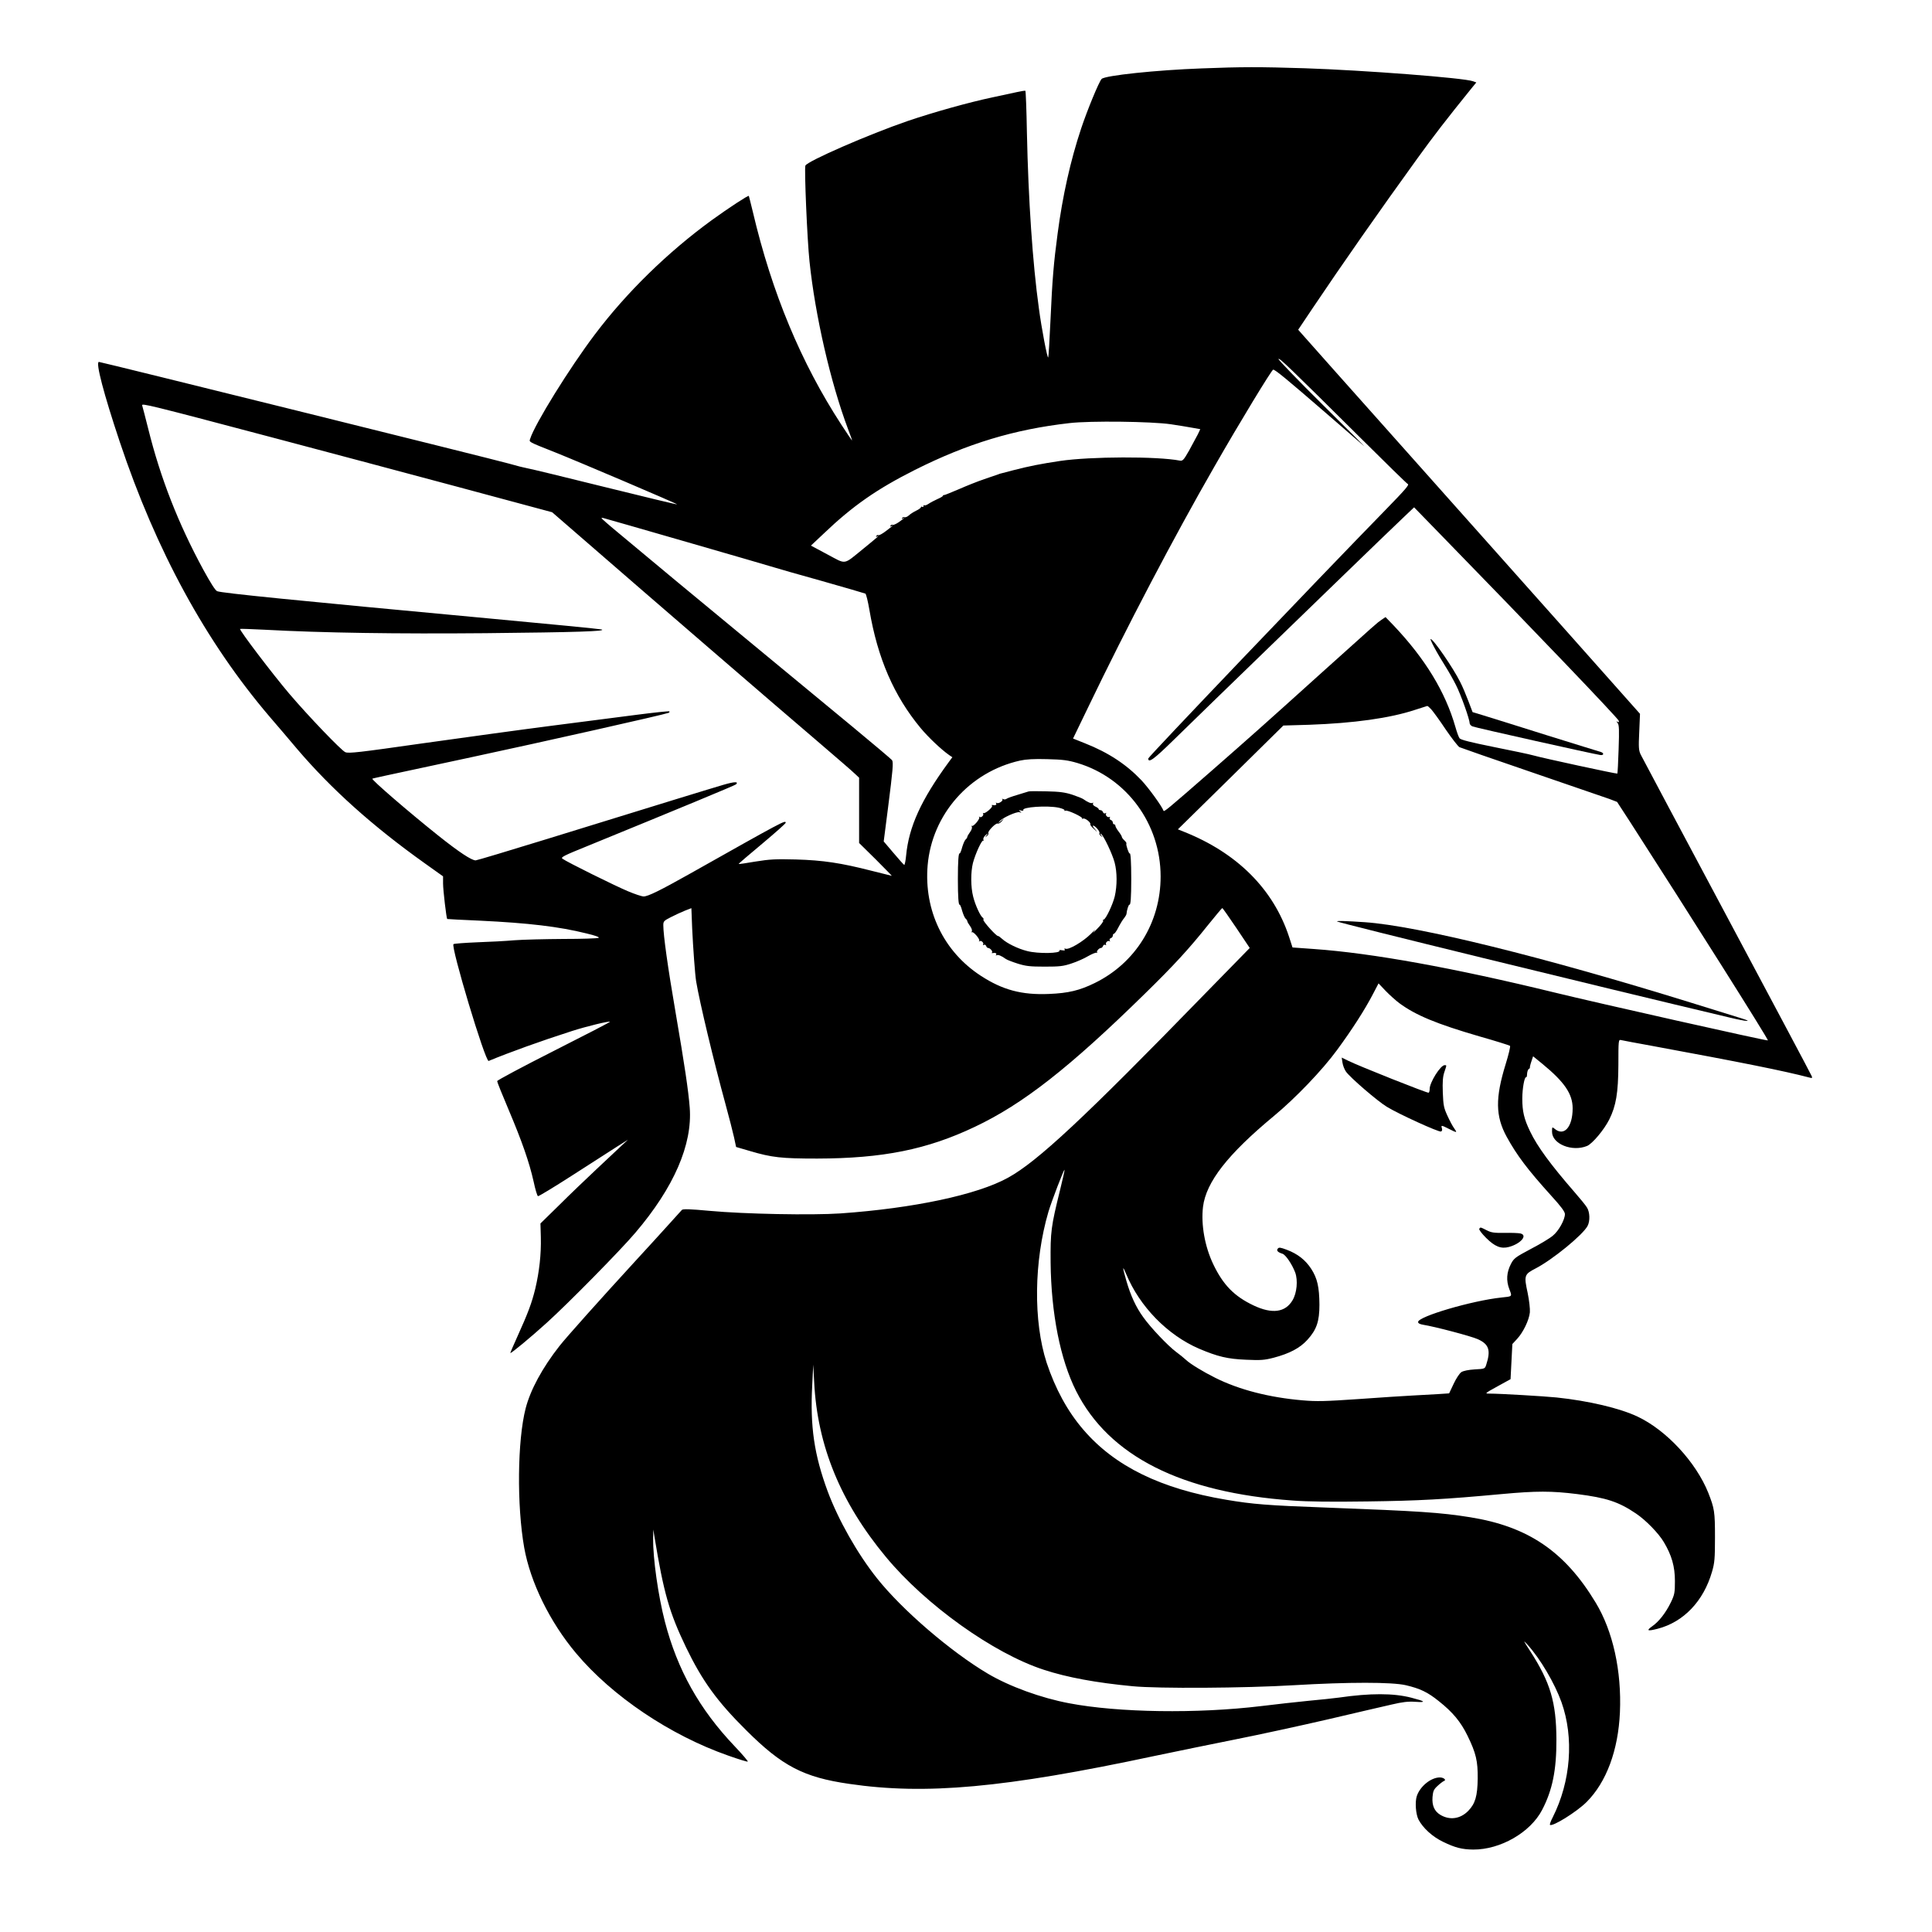 <?xml version="1.0" encoding="UTF-8"?>
<svg xmlns="http://www.w3.org/2000/svg" xmlns:xlink="http://www.w3.org/1999/xlink" width="250pt" height="250pt" viewBox="0 0 250 250" version="1.1">
<g id="surface1">
<path style=" stroke:none;fill-rule:nonzero;fill:rgb(0%,0%,0%);fill-opacity:1;" d="M 155.484 8.852 C 149.617 9.066 142.984 9.766 142.551 10.215 C 142.215 10.551 140.684 14.266 139.898 16.633 C 138.516 20.785 137.5 25.332 136.852 30.25 C 136.352 33.984 136.168 36.133 135.934 41.398 C 135.816 44.016 135.684 46.199 135.633 46.25 C 135.516 46.367 134.766 42.434 134.434 39.918 C 133.617 34.051 133.066 25.832 132.883 17.199 C 132.832 14.234 132.734 11.785 132.684 11.75 C 132.617 11.715 132.133 11.801 131.582 11.918 C 131.035 12.035 129.648 12.332 128.5 12.582 C 125.383 13.234 120.766 14.535 117.484 15.648 C 112.465 17.367 104.434 20.867 104.215 21.434 C 104.066 21.852 104.449 31 104.75 33.832 C 105.484 40.852 107.484 49.535 109.734 55.516 C 110.051 56.332 110.285 57 110.25 57 C 110.234 57 109.602 56.082 108.867 54.949 C 103.668 46.965 99.883 37.898 97.418 27.418 C 97.148 26.316 96.918 25.383 96.898 25.352 C 96.816 25.25 94.301 26.898 92.133 28.465 C 86.383 32.648 81.066 37.852 76.984 43.266 C 73.715 47.582 69.184 54.898 68.602 56.785 C 68.465 57.215 68.301 57.133 71.75 58.5 C 74.801 59.715 87.684 65.199 87.617 65.266 C 87.582 65.301 83.367 64.285 78.234 63.016 C 73.117 61.75 68.617 60.648 68.25 60.602 C 67.883 60.535 66.801 60.266 65.832 59.984 C 63.816 59.418 13.066 46.832 12.801 46.832 C 12.332 46.832 13.434 51 15.5 57.184 C 20.215 71.285 26.648 83.082 34.898 92.75 C 35.766 93.75 37.367 95.633 38.449 96.918 C 42.898 102.133 48.215 106.898 54.949 111.699 L 57.332 113.398 L 57.332 114.316 C 57.332 115.184 57.766 118.832 57.867 118.918 C 57.898 118.934 59.801 119.035 62.082 119.133 C 68.367 119.434 72.316 119.898 75.883 120.785 C 77.016 121.051 77.602 121.266 77.465 121.352 C 77.352 121.434 75.301 121.5 72.918 121.5 C 70.535 121.516 67.684 121.582 66.582 121.668 C 65.484 121.766 63.301 121.883 61.715 121.934 C 60.148 122 58.785 122.102 58.684 122.168 C 58.285 122.398 62.801 137.449 63.234 137.285 C 65.883 136.184 70 134.699 74 133.418 C 75.918 132.801 78.816 132.102 78.934 132.215 C 78.984 132.25 75.699 133.949 71.668 135.984 C 67.617 138.035 64.332 139.785 64.332 139.898 C 64.332 140.016 65 141.684 65.816 143.602 C 67.535 147.668 68.484 150.367 69.051 152.898 C 69.266 153.918 69.516 154.75 69.617 154.785 C 69.699 154.816 71.684 153.617 74.016 152.117 C 76.352 150.617 78.934 148.965 79.75 148.434 L 81.25 147.484 L 80.5 148.184 C 80.082 148.582 78.633 149.949 77.25 151.234 C 75.883 152.516 73.668 154.633 72.352 155.949 L 69.934 158.316 L 69.984 160.117 C 70.035 162.332 69.785 164.551 69.266 166.75 C 68.816 168.602 68.332 169.898 66.934 172.984 C 66.418 174.117 66.016 175.066 66.035 175.082 C 66.117 175.168 68.734 173 70.75 171.168 C 73.516 168.668 80.266 161.816 82.215 159.516 C 87.199 153.668 89.617 148.102 89.25 143.332 C 89.082 141.133 88.582 137.785 87.418 131 C 86.418 125.199 85.832 121.016 85.832 119.715 C 85.832 119.215 85.918 119.133 86.832 118.668 C 87.383 118.383 88.199 118.016 88.648 117.832 L 89.465 117.516 L 89.566 120.133 C 89.684 122.617 89.934 126.102 90.082 127 C 90.551 129.785 92.367 137.352 93.867 142.832 C 94.332 144.535 94.832 146.484 94.984 147.168 L 95.25 148.418 L 97.016 148.934 C 99.883 149.785 101.133 149.918 105.75 149.918 C 114.234 149.898 119.965 148.75 126.133 145.816 C 132.367 142.867 138.352 138.184 148.148 128.582 C 151.918 124.898 153.867 122.766 156.316 119.699 C 157.285 118.5 158.117 117.5 158.168 117.5 C 158.215 117.516 159.035 118.668 159.984 120.082 L 161.715 122.668 L 155.898 128.617 C 140.285 144.668 134.25 150.301 130.434 152.398 C 126.449 154.602 118.215 156.352 108.75 157.016 C 105.035 157.266 96.367 157.102 91.832 156.684 C 89.285 156.449 88.367 156.418 88.234 156.566 C 88.133 156.668 87.352 157.535 86.484 158.5 C 85.617 159.465 83.668 161.602 82.148 163.25 C 77.684 168.117 73.316 173 72.398 174.168 C 70.184 176.984 68.633 179.852 68.016 182.25 C 66.949 186.398 66.867 194.816 67.832 200.266 C 68.633 204.75 71.148 209.883 74.535 213.918 C 79.199 219.484 86.715 224.535 94.215 227.168 C 95.566 227.648 96.715 228 96.766 227.949 C 96.816 227.898 96.051 227 95.066 225.965 C 90.5 221.168 87.648 216.066 86.035 209.832 C 85.168 206.484 84.484 201.633 84.516 199.102 L 84.535 197.918 L 84.684 198.832 C 85.883 206.133 86.602 208.633 88.75 213.117 C 90.867 217.5 92.766 220.133 96.582 223.918 C 101.215 228.535 104 229.984 109.883 230.832 C 119.766 232.285 129.934 231.367 149.332 227.234 C 152.133 226.648 156.898 225.668 159.918 225.066 C 162.949 224.465 168.301 223.301 171.832 222.484 C 175.367 221.648 179.066 220.801 180.082 220.566 C 181.5 220.234 182.199 220.148 183.168 220.215 C 184.617 220.316 184.449 220.148 182.633 219.684 C 180.316 219.082 177.316 219.082 173.25 219.668 C 172.617 219.75 170.852 219.949 169.332 220.082 C 167.816 220.234 165.051 220.535 163.199 220.766 C 154.918 221.766 144.699 221.617 138.332 220.398 C 134.715 219.715 130.633 218.234 127.816 216.566 C 123.035 213.734 116.766 208.352 113.5 204.25 C 110.949 201.051 108.484 196.684 107.102 192.984 C 105.352 188.234 104.816 184.602 105.102 179.25 L 105.234 176.582 L 105.352 178.832 C 105.766 187.082 108.766 194.398 114.633 201.465 C 119.766 207.668 128.551 213.949 135.066 216.066 C 138.066 217.051 141.832 217.75 146.582 218.199 C 149.898 218.516 161.016 218.449 167.418 218.066 C 174.516 217.648 180.102 217.648 181.918 218.066 C 183.75 218.5 184.715 218.949 186.168 220.117 C 188 221.566 189.016 222.801 189.898 224.602 C 191 226.867 191.234 227.883 191.215 230.133 C 191.184 232.418 190.898 233.383 190 234.316 C 188.965 235.383 187.582 235.566 186.367 234.832 C 185.602 234.367 185.285 233.617 185.367 232.535 C 185.434 231.75 185.535 231.535 186.035 231.082 C 186.352 230.785 186.715 230.516 186.832 230.465 C 187.215 230.352 186.832 230 186.316 230 C 185.168 230 183.75 231.148 183.332 232.418 C 183.082 233.184 183.199 234.75 183.551 235.449 C 184.133 236.551 185.352 237.668 186.734 238.332 C 188.316 239.102 189.199 239.316 190.633 239.332 C 194.148 239.352 198.035 237.117 199.551 234.199 C 200.883 231.648 201.418 229.035 201.398 225.082 C 201.383 220.301 200.617 217.699 198.016 213.668 C 197.082 212.234 197.051 212.148 197.668 212.832 C 199.316 214.648 201.168 217.801 202.051 220.25 C 203.699 224.867 203.266 230.516 200.918 235.168 C 200.668 235.648 200.516 236.066 200.566 236.133 C 200.867 236.418 204.016 234.465 205.301 233.184 C 207.867 230.617 209.398 226.5 209.617 221.582 C 209.852 216.234 208.715 211.066 206.484 207.383 C 202.484 200.75 197.734 197.535 190.25 196.332 C 186.398 195.715 183.668 195.535 171.668 195.082 C 164.035 194.801 162.102 194.648 158.668 194.066 C 150.215 192.648 144.25 189.734 140.199 185.016 C 138.148 182.648 136.551 179.699 135.434 176.332 C 133.699 170.984 133.785 163.215 135.668 156.801 C 136.051 155.5 137.668 151.285 137.75 151.367 C 137.785 151.398 137.516 152.582 137.168 154 C 136 158.734 135.918 159.367 135.949 163.352 C 136.016 169.965 137.199 175.918 139.25 180 C 143.5 188.418 152.867 193.148 167.285 194.168 C 169.199 194.316 172.352 194.352 176.949 194.285 C 183.566 194.199 186.949 194.016 194.316 193.332 C 198.832 192.918 200.734 192.918 204.082 193.332 C 207.883 193.816 209.449 194.332 211.699 195.852 C 212.984 196.715 214.633 198.418 215.301 199.551 C 216.316 201.25 216.734 202.699 216.734 204.582 C 216.734 206.102 216.684 206.352 216.215 207.332 C 215.551 208.699 214.668 209.832 213.801 210.434 C 212.984 211.016 213.168 211.102 214.484 210.766 C 217.852 209.898 220.434 207.199 221.535 203.383 C 221.867 202.234 221.918 201.715 221.918 198.918 C 221.918 195.602 221.852 195.215 221.051 193.168 C 219.465 189.215 215.648 185.082 211.918 183.316 C 209.602 182.215 205.551 181.266 201.418 180.832 C 199.801 180.668 194.082 180.332 192.75 180.332 C 192.102 180.332 192.102 180.316 193.766 179.398 L 195.465 178.465 L 195.582 176.184 L 195.699 173.918 L 196.316 173.25 C 197.117 172.383 197.867 170.801 197.965 169.816 C 198 169.352 197.883 168.332 197.684 167.332 C 197.184 165.035 197.234 164.898 198.715 164.133 C 200.898 163 204.816 159.801 205.434 158.633 C 205.766 158 205.734 156.852 205.352 156.25 C 205.184 155.965 204.449 155.066 203.734 154.25 C 200.648 150.699 198.934 148.367 198 146.418 C 197.215 144.801 196.984 143.816 196.984 142.148 C 196.984 140.883 197.266 139.285 197.484 139.398 C 197.535 139.434 197.602 139.25 197.602 138.965 C 197.617 138.684 197.715 138.398 197.816 138.332 C 197.934 138.266 198 138.184 197.965 138.148 C 197.949 138.117 198.016 137.766 198.148 137.383 L 198.383 136.684 L 199.566 137.648 C 202.434 140 203.5 141.551 203.5 143.418 C 203.5 145.867 202.367 147.117 201.133 146.035 C 200.852 145.801 200.832 145.832 200.832 146.449 C 200.832 148.035 203.434 149.082 205.367 148.285 C 206.051 148 207.566 146.199 208.234 144.867 C 209.117 143.102 209.398 141.434 209.418 137.801 C 209.418 134.602 209.434 134.516 209.75 134.582 C 209.934 134.633 211.734 134.965 213.75 135.332 C 225.418 137.484 230.883 138.582 234.066 139.418 C 234.5 139.535 234.535 139.516 234.434 139.25 C 234.383 139.082 229.434 129.801 223.465 118.602 C 217.484 107.398 212.465 97.965 212.301 97.633 C 212.051 97.102 212.016 96.734 212.117 94.699 L 212.215 92.367 L 202.898 81.883 C 197.766 76.133 188.102 65.266 181.418 57.766 C 174.715 50.25 168.965 43.785 168.617 43.383 L 167.984 42.668 L 169.852 39.883 C 173.602 34.301 178.5 27.285 183.434 20.465 C 185.516 17.582 187.082 15.551 190.383 11.465 L 191.035 10.668 L 190.617 10.516 C 189.5 10.082 176.434 9.082 168.832 8.832 C 163.066 8.648 160.633 8.648 155.484 8.852 Z M 175.965 56.582 C 179.285 59.883 182.082 62.617 182.168 62.633 C 182.398 62.715 181.832 63.367 179.266 66 C 170.383 75.102 148.582 97.949 148.582 98.148 C 148.582 98.785 149.316 98.25 151.785 95.832 C 155.301 92.398 158.699 89.102 165 83 C 167.883 80.215 171.449 76.766 172.918 75.332 C 177.168 71.215 180.5 68 181.785 66.785 L 182.984 65.648 L 186.117 68.867 C 198.398 81.465 209.418 92.984 209.465 93.266 C 209.516 93.465 209.465 93.5 209.301 93.398 C 209.133 93.301 209.133 93.332 209.316 93.551 C 209.516 93.801 209.535 94.418 209.449 96.949 C 209.398 98.648 209.316 100.066 209.285 100.102 C 209.215 100.168 199.566 98.082 198.418 97.75 C 197.965 97.617 195.668 97.133 193.332 96.668 C 190.285 96.051 189.016 95.734 188.867 95.535 C 188.75 95.383 188.516 94.734 188.332 94.082 C 187.035 89.535 184.418 85.234 180.285 80.883 L 179.285 79.852 L 178.766 80.199 C 178.148 80.633 178.316 80.484 170.984 87.082 C 163.582 93.766 161.602 95.516 156.75 99.766 C 150.965 104.816 150.617 105.102 150.551 104.898 C 150.352 104.332 148.633 101.949 147.684 100.949 C 145.75 98.918 143.434 97.383 140.398 96.184 L 138.852 95.566 L 140.816 91.5 C 145.766 81.199 151.898 69.5 157.168 60.332 C 160.383 54.715 164.566 47.832 164.75 47.832 C 165.016 47.832 166.551 49.102 171.5 53.383 C 173.934 55.5 176.184 57.449 176.5 57.715 C 176.816 58 174.434 55.602 171.184 52.398 C 167.949 49.199 165.367 46.516 165.434 46.449 C 165.582 46.316 166.668 47.352 175.965 56.582 Z M 36.082 56.832 C 41.949 58.383 52.316 61.148 59.102 62.965 L 71.449 66.285 L 75.852 70.102 C 83.148 76.449 100.785 91.668 105.582 95.75 C 108.051 97.867 110.316 99.816 110.617 100.117 L 111.168 100.633 L 111.168 109.082 L 113.316 111.199 C 114.484 112.383 115.434 113.332 115.398 113.332 C 115.367 113.332 114.199 113.035 112.801 112.684 C 108.832 111.668 106.5 111.316 103 111.215 C 100.352 111.148 99.617 111.184 97.766 111.484 C 96.602 111.684 95.602 111.832 95.582 111.801 C 95.551 111.766 96.918 110.602 98.602 109.199 C 100.285 107.785 101.668 106.566 101.668 106.465 C 101.668 106.082 101.367 106.25 89.082 113.168 C 85.434 115.215 83.852 116 83.285 116 C 83.051 116 82.133 115.699 81.234 115.316 C 79.602 114.633 73.332 111.535 72.785 111.117 C 72.516 110.934 72.949 110.715 76.117 109.434 C 87.816 104.648 95.102 101.633 95.234 101.5 C 95.617 101.117 95.051 101.133 93.617 101.551 C 92.035 102.016 86.301 103.766 70.785 108.566 C 65.867 110.082 61.699 111.332 61.551 111.332 C 61.016 111.332 59.398 110.266 56.684 108.102 C 52.816 105.016 48.035 100.883 48.184 100.766 C 48.266 100.715 48.215 100.715 60.918 98 C 70.332 95.984 85.75 92.516 86.484 92.25 C 86.617 92.199 86.668 92.117 86.617 92.051 C 86.551 92 84.684 92.199 82.465 92.484 C 80.234 92.766 75.234 93.418 71.332 93.918 C 67.434 94.418 59.965 95.449 54.715 96.184 C 46.418 97.367 45.117 97.516 44.684 97.332 C 44.184 97.133 39.883 92.648 37.418 89.75 C 35.25 87.199 30.934 81.516 31.066 81.383 C 31.102 81.352 32.5 81.398 34.184 81.484 C 41.75 81.898 51.383 82.035 62.816 81.934 C 74.668 81.816 78.633 81.684 77.832 81.449 C 77.602 81.383 70.934 80.734 63 80 C 38.133 77.684 28.734 76.75 28.102 76.5 C 27.867 76.418 27.25 75.434 26.316 73.734 C 23.066 67.75 20.766 61.867 19.184 55.5 C 18.801 53.984 18.449 52.617 18.398 52.465 C 18.301 52.148 19.016 52.316 36.082 56.832 Z M 151.5 54.898 C 152.465 55.035 153.715 55.25 154.285 55.352 L 155.316 55.535 L 154.984 56.234 C 154.785 56.602 154.285 57.535 153.867 58.301 C 153.168 59.535 153.035 59.668 152.668 59.602 C 149.734 59.035 141.102 59.066 137.168 59.648 C 134.715 60.016 133.168 60.316 131.102 60.852 C 130.352 61.051 129.684 61.215 129.582 61.25 C 129.5 61.266 129.301 61.316 129.168 61.383 C 129.035 61.434 128.215 61.699 127.367 62 C 126.516 62.285 125.066 62.867 124.117 63.285 C 123.184 63.684 122.316 64.035 122.215 64.051 C 122.102 64.051 122 64.102 122 64.168 C 122 64.234 121.684 64.418 121.301 64.582 C 120.898 64.766 120.383 65.035 120.148 65.199 C 119.918 65.352 119.668 65.449 119.602 65.383 C 119.551 65.332 119.5 65.367 119.5 65.484 C 119.5 65.602 119.434 65.633 119.332 65.582 C 119.25 65.535 119.168 65.551 119.168 65.633 C 119.168 65.715 118.883 65.934 118.551 66.082 C 118.215 66.25 117.785 66.516 117.602 66.699 C 117.418 66.867 117.168 66.965 117.051 66.934 C 116.934 66.883 116.801 66.934 116.734 67.035 C 116.648 67.148 116.699 67.168 116.852 67.082 C 117.266 66.832 116.918 67.133 116.285 67.582 C 115.934 67.816 115.582 67.965 115.5 67.918 C 115.418 67.867 115.301 67.918 115.234 68.016 C 115.148 68.148 115.184 68.168 115.352 68.082 C 115.715 67.867 115.484 68.082 114.617 68.734 C 114.184 69.066 113.75 69.301 113.668 69.25 C 113.582 69.199 113.465 69.25 113.398 69.352 C 113.316 69.484 113.352 69.5 113.516 69.418 C 113.918 69.184 113.5 69.551 111.699 71.016 C 109.066 73.148 109.566 73.066 107.082 71.75 L 104.934 70.602 L 106.582 69.051 C 110.332 65.465 113.465 63.285 118.398 60.801 C 125.184 57.398 131.215 55.566 138.383 54.75 C 141.082 54.434 149.016 54.535 151.5 54.898 Z M 88.918 70.148 C 94.699 71.816 99.75 73.285 100.168 73.418 C 100.582 73.551 103.367 74.352 106.367 75.184 C 109.352 76.035 111.883 76.766 111.984 76.816 C 112.082 76.883 112.316 77.832 112.5 78.918 C 113.566 85.184 115.668 90.035 119.133 94.215 C 120.117 95.398 121.785 96.984 122.832 97.715 L 123.234 97.984 L 122.766 98.617 C 119.199 103.484 117.602 106.984 117.25 110.715 C 117.184 111.418 117.066 111.965 117 111.918 C 116.918 111.867 116.285 111.168 115.602 110.352 L 114.352 108.883 L 114.918 104.465 C 115.535 99.633 115.617 98.668 115.434 98.367 C 115.367 98.266 113.051 96.301 110.285 94.016 C 107.516 91.734 103.148 88.117 100.582 86 C 98.016 83.867 95.133 81.484 94.168 80.699 C 91.633 78.617 82.984 71.449 80.215 69.117 C 78.898 68.035 77.832 67.102 77.832 67.051 C 77.832 67 77.965 67 78.133 67.051 C 78.285 67.082 83.148 68.484 88.918 70.148 Z M 185.199 91.785 C 185.434 92.051 186.285 93.199 187.066 94.383 C 187.867 95.551 188.668 96.582 188.852 96.684 C 189.035 96.766 193.234 98.234 198.215 99.934 C 203.184 101.633 207.699 103.184 208.25 103.383 L 209.25 103.766 L 210.918 106.332 C 218.582 118.234 228.918 134.602 228.766 134.633 C 228.516 134.684 206.75 129.801 201.168 128.434 C 188.199 125.266 177.566 123.332 170.016 122.801 L 167.25 122.602 L 166.801 121.215 C 164.766 115.035 160.066 110.352 153.168 107.617 L 152.418 107.316 L 159.25 100.602 L 166.066 93.883 L 169.418 93.785 C 175.168 93.582 179.852 92.934 183.117 91.852 C 183.934 91.582 184.633 91.367 184.684 91.352 C 184.734 91.332 184.965 91.535 185.199 91.785 Z M 139.418 98.734 C 145.801 100.648 150.184 106.602 150.184 113.418 C 150.184 119.367 146.949 124.602 141.668 127.199 C 139.699 128.168 138.234 128.516 135.734 128.617 C 132.215 128.766 129.734 128.102 126.918 126.266 C 122.102 123.133 119.551 117.801 120.035 111.984 C 120.602 105.383 125.449 99.883 132 98.418 C 132.766 98.25 133.801 98.184 135.5 98.234 C 137.535 98.285 138.168 98.367 139.418 98.734 Z M 181.082 129.816 C 183.184 131.367 185.867 132.484 191.418 134.102 C 193.535 134.699 195.316 135.266 195.398 135.332 C 195.465 135.418 195.215 136.465 194.832 137.699 C 193.484 142.066 193.5 144.418 194.965 147.102 C 196.285 149.5 197.633 151.301 200.75 154.75 C 202 156.117 202.5 156.801 202.5 157.102 C 202.5 157.832 201.684 159.301 200.934 159.898 C 200.551 160.234 199.266 161 198.082 161.617 C 196.082 162.684 195.898 162.816 195.516 163.551 C 194.949 164.648 194.883 165.699 195.301 166.801 C 195.684 167.801 195.734 167.75 194.285 167.898 C 190.484 168.301 183.5 170.352 183.5 171.066 C 183.5 171.234 183.734 171.352 184.133 171.418 C 185.699 171.668 190.352 172.898 191.215 173.285 C 192.668 173.934 192.934 174.715 192.316 176.602 C 192.148 177.117 192.133 177.133 190.832 177.199 C 190.016 177.25 189.367 177.383 189.102 177.551 C 188.867 177.699 188.418 178.383 188.102 179.066 L 187.516 180.301 L 186.051 180.398 C 185.25 180.449 183.766 180.535 182.75 180.582 C 181.75 180.633 178.633 180.832 175.832 181.035 C 171.449 181.332 170.434 181.367 168.5 181.199 C 164.25 180.832 160.332 179.832 157.25 178.285 C 155.699 177.516 154.035 176.5 153.484 175.984 C 153.199 175.715 152.617 175.25 152.168 174.918 C 151.133 174.148 148.883 171.785 147.918 170.418 C 146.984 169.133 146.301 167.633 145.75 165.734 C 145.234 163.949 145.215 163.633 145.715 164.832 C 147.465 169.066 151.066 172.75 155.148 174.516 C 157.582 175.551 158.852 175.852 161.25 175.949 C 163.133 176.035 163.617 176 164.832 175.684 C 166.852 175.148 168.199 174.449 169.168 173.383 C 170.367 172.066 170.734 171 170.734 168.832 C 170.715 166.535 170.465 165.418 169.668 164.184 C 168.918 163.035 167.918 162.25 166.5 161.715 C 165.699 161.418 165.5 161.383 165.352 161.566 C 165.133 161.816 165.352 162.051 165.949 162.234 C 166.367 162.367 167.199 163.602 167.602 164.668 C 167.965 165.684 167.816 167.301 167.266 168.234 C 166.332 169.832 164.617 170.066 162.199 168.918 C 159.715 167.734 158.285 166.285 157 163.602 C 155.898 161.301 155.398 158.465 155.668 156.168 C 156.066 152.949 158.867 149.367 164.832 144.418 C 167.633 142.102 171.117 138.465 173.016 135.867 C 174.965 133.215 176.602 130.668 177.668 128.617 L 178.383 127.25 L 179.316 128.234 C 179.832 128.766 180.633 129.484 181.082 129.816 Z M 181.082 129.816 "/>
<path style=" stroke:none;fill-rule:nonzero;fill:rgb(0%,0%,0%);fill-opacity:1;" d="M 185.602 83.785 C 185.934 84.418 186.566 85.484 187 86.168 C 187.434 86.852 188.066 87.965 188.398 88.633 C 189.035 89.883 190.168 93.066 190.168 93.566 C 190.168 93.715 190.332 93.918 190.551 94 C 190.867 94.148 206.234 97.582 207.082 97.699 C 207.551 97.766 207.582 97.434 207.133 97.301 C 206.918 97.25 203.75 96.25 200.082 95.117 C 196.418 93.965 192.766 92.816 191.984 92.582 L 190.551 92.148 L 190 90.699 C 189.699 89.898 189.234 88.801 188.949 88.25 C 188.051 86.449 185.484 82.699 185.117 82.684 C 185.051 82.668 185.266 83.168 185.602 83.785 Z M 185.602 83.785 "/>
<path style=" stroke:none;fill-rule:nonzero;fill:rgb(0%,0%,0%);fill-opacity:1;" d="M 173.016 119.234 C 173.184 119.418 206.418 127.551 223.801 131.668 C 226 132.199 226.934 132.266 225.383 131.785 C 224.949 131.648 222 130.734 218.832 129.75 C 199.602 123.785 183.434 119.801 176.602 119.332 C 174.184 119.168 172.898 119.133 173.016 119.234 Z M 173.016 119.234 "/>
<path style=" stroke:none;fill-rule:nonzero;fill:rgb(0%,0%,0%);fill-opacity:1;" d="M 133.082 102.418 C 133 102.449 132.352 102.648 131.668 102.852 C 130.984 103.051 130.332 103.285 130.215 103.383 C 130.102 103.465 129.918 103.465 129.801 103.398 C 129.684 103.332 129.633 103.332 129.699 103.418 C 129.883 103.602 129.215 104.051 128.965 103.898 C 128.852 103.832 128.832 103.852 128.898 103.965 C 129.016 104.148 128.785 104.25 128.418 104.168 C 128.332 104.148 128.301 104.199 128.367 104.266 C 128.535 104.418 127.465 105.332 127.266 105.215 C 127.184 105.168 127.168 105.199 127.215 105.285 C 127.352 105.5 126.934 105.883 126.75 105.699 C 126.668 105.633 126.648 105.668 126.715 105.75 C 126.832 105.984 125.918 107.035 125.75 106.867 C 125.668 106.801 125.668 106.852 125.75 106.965 C 125.816 107.117 125.734 107.383 125.516 107.684 C 125.332 107.934 125.168 108.215 125.168 108.301 C 125.168 108.383 125.066 108.535 124.949 108.633 C 124.832 108.734 124.633 109.199 124.5 109.648 C 124.383 110.117 124.234 110.449 124.184 110.434 C 124.035 110.332 123.949 111.398 123.949 113.75 C 123.949 116.102 124.035 117.168 124.184 117.066 C 124.234 117.051 124.383 117.383 124.5 117.852 C 124.633 118.301 124.832 118.766 124.949 118.867 C 125.066 118.965 125.168 119.117 125.168 119.199 C 125.168 119.285 125.332 119.566 125.516 119.816 C 125.734 120.117 125.816 120.383 125.75 120.535 C 125.668 120.648 125.668 120.699 125.75 120.633 C 125.918 120.465 126.832 121.516 126.715 121.75 C 126.648 121.832 126.668 121.867 126.75 121.801 C 126.934 121.617 127.352 122 127.215 122.215 C 127.168 122.316 127.199 122.332 127.316 122.266 C 127.418 122.199 127.551 122.266 127.602 122.398 C 127.648 122.551 127.766 122.668 127.867 122.668 C 128.117 122.668 128.5 123.117 128.367 123.25 C 128.301 123.316 128.332 123.352 128.418 123.332 C 128.785 123.25 129.016 123.352 128.898 123.535 C 128.832 123.648 128.852 123.668 128.965 123.602 C 129.148 123.5 129.602 123.684 130.168 124.102 C 130.301 124.199 130.984 124.465 131.668 124.684 C 132.734 125.016 133.25 125.082 135.168 125.082 C 137.102 125.082 137.582 125.035 138.668 124.668 C 139.352 124.449 140.316 124.016 140.816 123.715 C 141.316 123.434 141.801 123.234 141.898 123.285 C 142 123.332 142.035 123.332 141.965 123.25 C 141.832 123.117 142.215 122.668 142.465 122.668 C 142.566 122.668 142.684 122.551 142.734 122.398 C 142.785 122.266 142.918 122.199 143.016 122.266 C 143.133 122.332 143.168 122.316 143.117 122.215 C 142.984 122 143.398 121.617 143.582 121.801 C 143.668 121.867 143.668 121.816 143.602 121.699 C 143.535 121.582 143.582 121.449 143.734 121.398 C 143.883 121.352 144 121.199 144 121.066 C 144 120.934 144.066 120.832 144.133 120.832 C 144.215 120.832 144.398 120.582 144.566 120.285 C 145.016 119.434 145.25 119.051 145.5 118.75 C 145.633 118.582 145.75 118.367 145.766 118.266 C 145.801 117.785 146.051 117.016 146.148 117.066 C 146.301 117.168 146.383 116.133 146.383 113.75 C 146.383 111.535 146.301 110.316 146.184 110.434 C 146.082 110.535 145.668 109.301 145.75 109.148 C 145.801 109.102 145.684 108.918 145.5 108.75 C 145.316 108.582 145.168 108.383 145.168 108.301 C 145.168 108.215 144.984 107.898 144.75 107.602 C 144.516 107.301 144.332 106.965 144.332 106.867 C 144.332 106.75 144.266 106.668 144.168 106.668 C 144.082 106.668 144 106.566 144 106.434 C 144 106.301 143.883 106.148 143.734 106.102 C 143.602 106.051 143.535 105.918 143.602 105.816 C 143.668 105.699 143.648 105.668 143.551 105.715 C 143.332 105.852 142.949 105.434 143.133 105.25 C 143.199 105.168 143.148 105.168 143.035 105.234 C 142.918 105.301 142.785 105.25 142.734 105.102 C 142.684 104.949 142.535 104.832 142.398 104.832 C 142.266 104.832 142.168 104.766 142.168 104.699 C 142.168 104.617 141.965 104.465 141.734 104.367 C 141.484 104.25 141.367 104.082 141.434 103.965 C 141.5 103.852 141.484 103.832 141.367 103.898 C 141.199 104 140.75 103.816 140.168 103.398 C 140.035 103.301 139.398 103.051 138.75 102.832 C 137.832 102.535 137.133 102.434 135.418 102.398 C 134.234 102.367 133.184 102.367 133.082 102.418 Z M 137 104.516 C 137.449 104.617 137.801 104.766 137.75 104.852 C 137.684 104.934 137.75 104.949 137.883 104.898 C 138.168 104.801 140.199 105.75 140.035 105.918 C 139.965 106 140.016 106 140.133 105.934 C 140.367 105.785 141.215 106.449 141.082 106.668 C 141.051 106.734 141.25 107 141.551 107.266 C 142.066 107.75 142.082 107.75 141.684 107.285 C 141.449 107.035 141.352 106.832 141.449 106.832 C 141.699 106.832 142.383 107.617 142.266 107.801 C 142.215 107.883 142.301 108.066 142.465 108.184 C 142.734 108.398 142.734 108.398 142.5 108.102 C 142.352 107.883 142.332 107.816 142.465 107.898 C 142.801 108.102 143.949 110.516 144.234 111.617 C 144.566 112.883 144.566 114.602 144.25 115.984 C 143.984 117.082 143.066 119 142.801 119 C 142.715 119 142.684 119.066 142.75 119.148 C 142.801 119.234 142.449 119.715 141.965 120.199 C 141.484 120.699 141.316 120.832 141.582 120.5 C 141.867 120.168 141.648 120.332 141.133 120.867 C 140.133 121.852 138.316 122.934 137.883 122.766 C 137.734 122.699 137.699 122.734 137.766 122.867 C 137.852 122.984 137.75 123.016 137.449 122.965 C 137.199 122.918 137.051 122.934 137.082 123 C 137.316 123.383 134.316 123.434 132.918 123.066 C 131.715 122.766 130.301 122.066 129.684 121.5 C 129.449 121.285 129.199 121.102 129.148 121.117 C 128.949 121.184 127.148 119.168 127.25 119.016 C 127.301 118.934 127.266 118.816 127.168 118.75 C 126.867 118.566 126.199 117.117 125.934 116.051 C 125.602 114.785 125.602 112.852 125.898 111.668 C 126.215 110.465 127.066 108.617 127.234 108.785 C 127.301 108.852 127.301 108.785 127.25 108.648 C 127.199 108.5 127.316 108.266 127.535 108.066 C 127.918 107.75 127.918 107.75 127.668 108.082 C 127.434 108.383 127.434 108.398 127.699 108.184 C 127.867 108.066 127.949 107.883 127.898 107.801 C 127.766 107.582 128.852 106.465 129.102 106.566 C 129.215 106.617 129.434 106.484 129.617 106.285 L 129.918 105.918 L 129.5 106.25 C 129.148 106.535 129.117 106.551 129.332 106.285 C 129.684 105.832 131.566 104.984 131.934 105.102 C 132.199 105.184 132.215 105.168 132 105 C 131.785 104.832 131.816 104.816 132.133 104.883 C 132.332 104.934 132.465 104.898 132.418 104.832 C 132.168 104.434 135.516 104.199 137 104.516 Z M 137 104.516 "/>
<path style=" stroke:none;fill-rule:nonzero;fill:rgb(0%,0%,0%);fill-opacity:1;" d="M 173.715 137.5 C 173.766 137.852 173.965 138.383 174.168 138.668 C 174.715 139.449 178.266 142.5 179.449 143.215 C 180.934 144.133 186.199 146.535 186.465 146.418 C 186.602 146.367 186.648 146.215 186.582 146 C 186.449 145.566 186.5 145.582 187.5 146.082 C 188.551 146.617 188.602 146.602 188.168 146 C 187.965 145.734 187.582 145 187.301 144.383 C 186.832 143.367 186.766 143.051 186.699 141.383 C 186.648 139.949 186.699 139.332 186.898 138.734 C 187.215 137.785 187.215 137.832 186.934 137.832 C 186.398 137.832 185 140.066 185 140.898 C 185 141.133 184.949 141.352 184.867 141.398 C 184.734 141.484 175.801 137.934 174.434 137.25 L 173.617 136.852 Z M 173.715 137.5 "/>
<path style=" stroke:none;fill-rule:nonzero;fill:rgb(0%,0%,0%);fill-opacity:1;" d="M 191.418 159.016 C 191.352 159.102 191.734 159.617 192.285 160.168 C 193.434 161.316 194.234 161.633 195.266 161.352 C 196.801 160.934 197.734 159.816 196.715 159.602 C 196.465 159.551 195.535 159.516 194.668 159.535 C 193.332 159.551 192.965 159.5 192.383 159.199 C 191.566 158.785 191.551 158.766 191.418 159.016 Z M 191.418 159.016 "/>
</g>
</svg>
